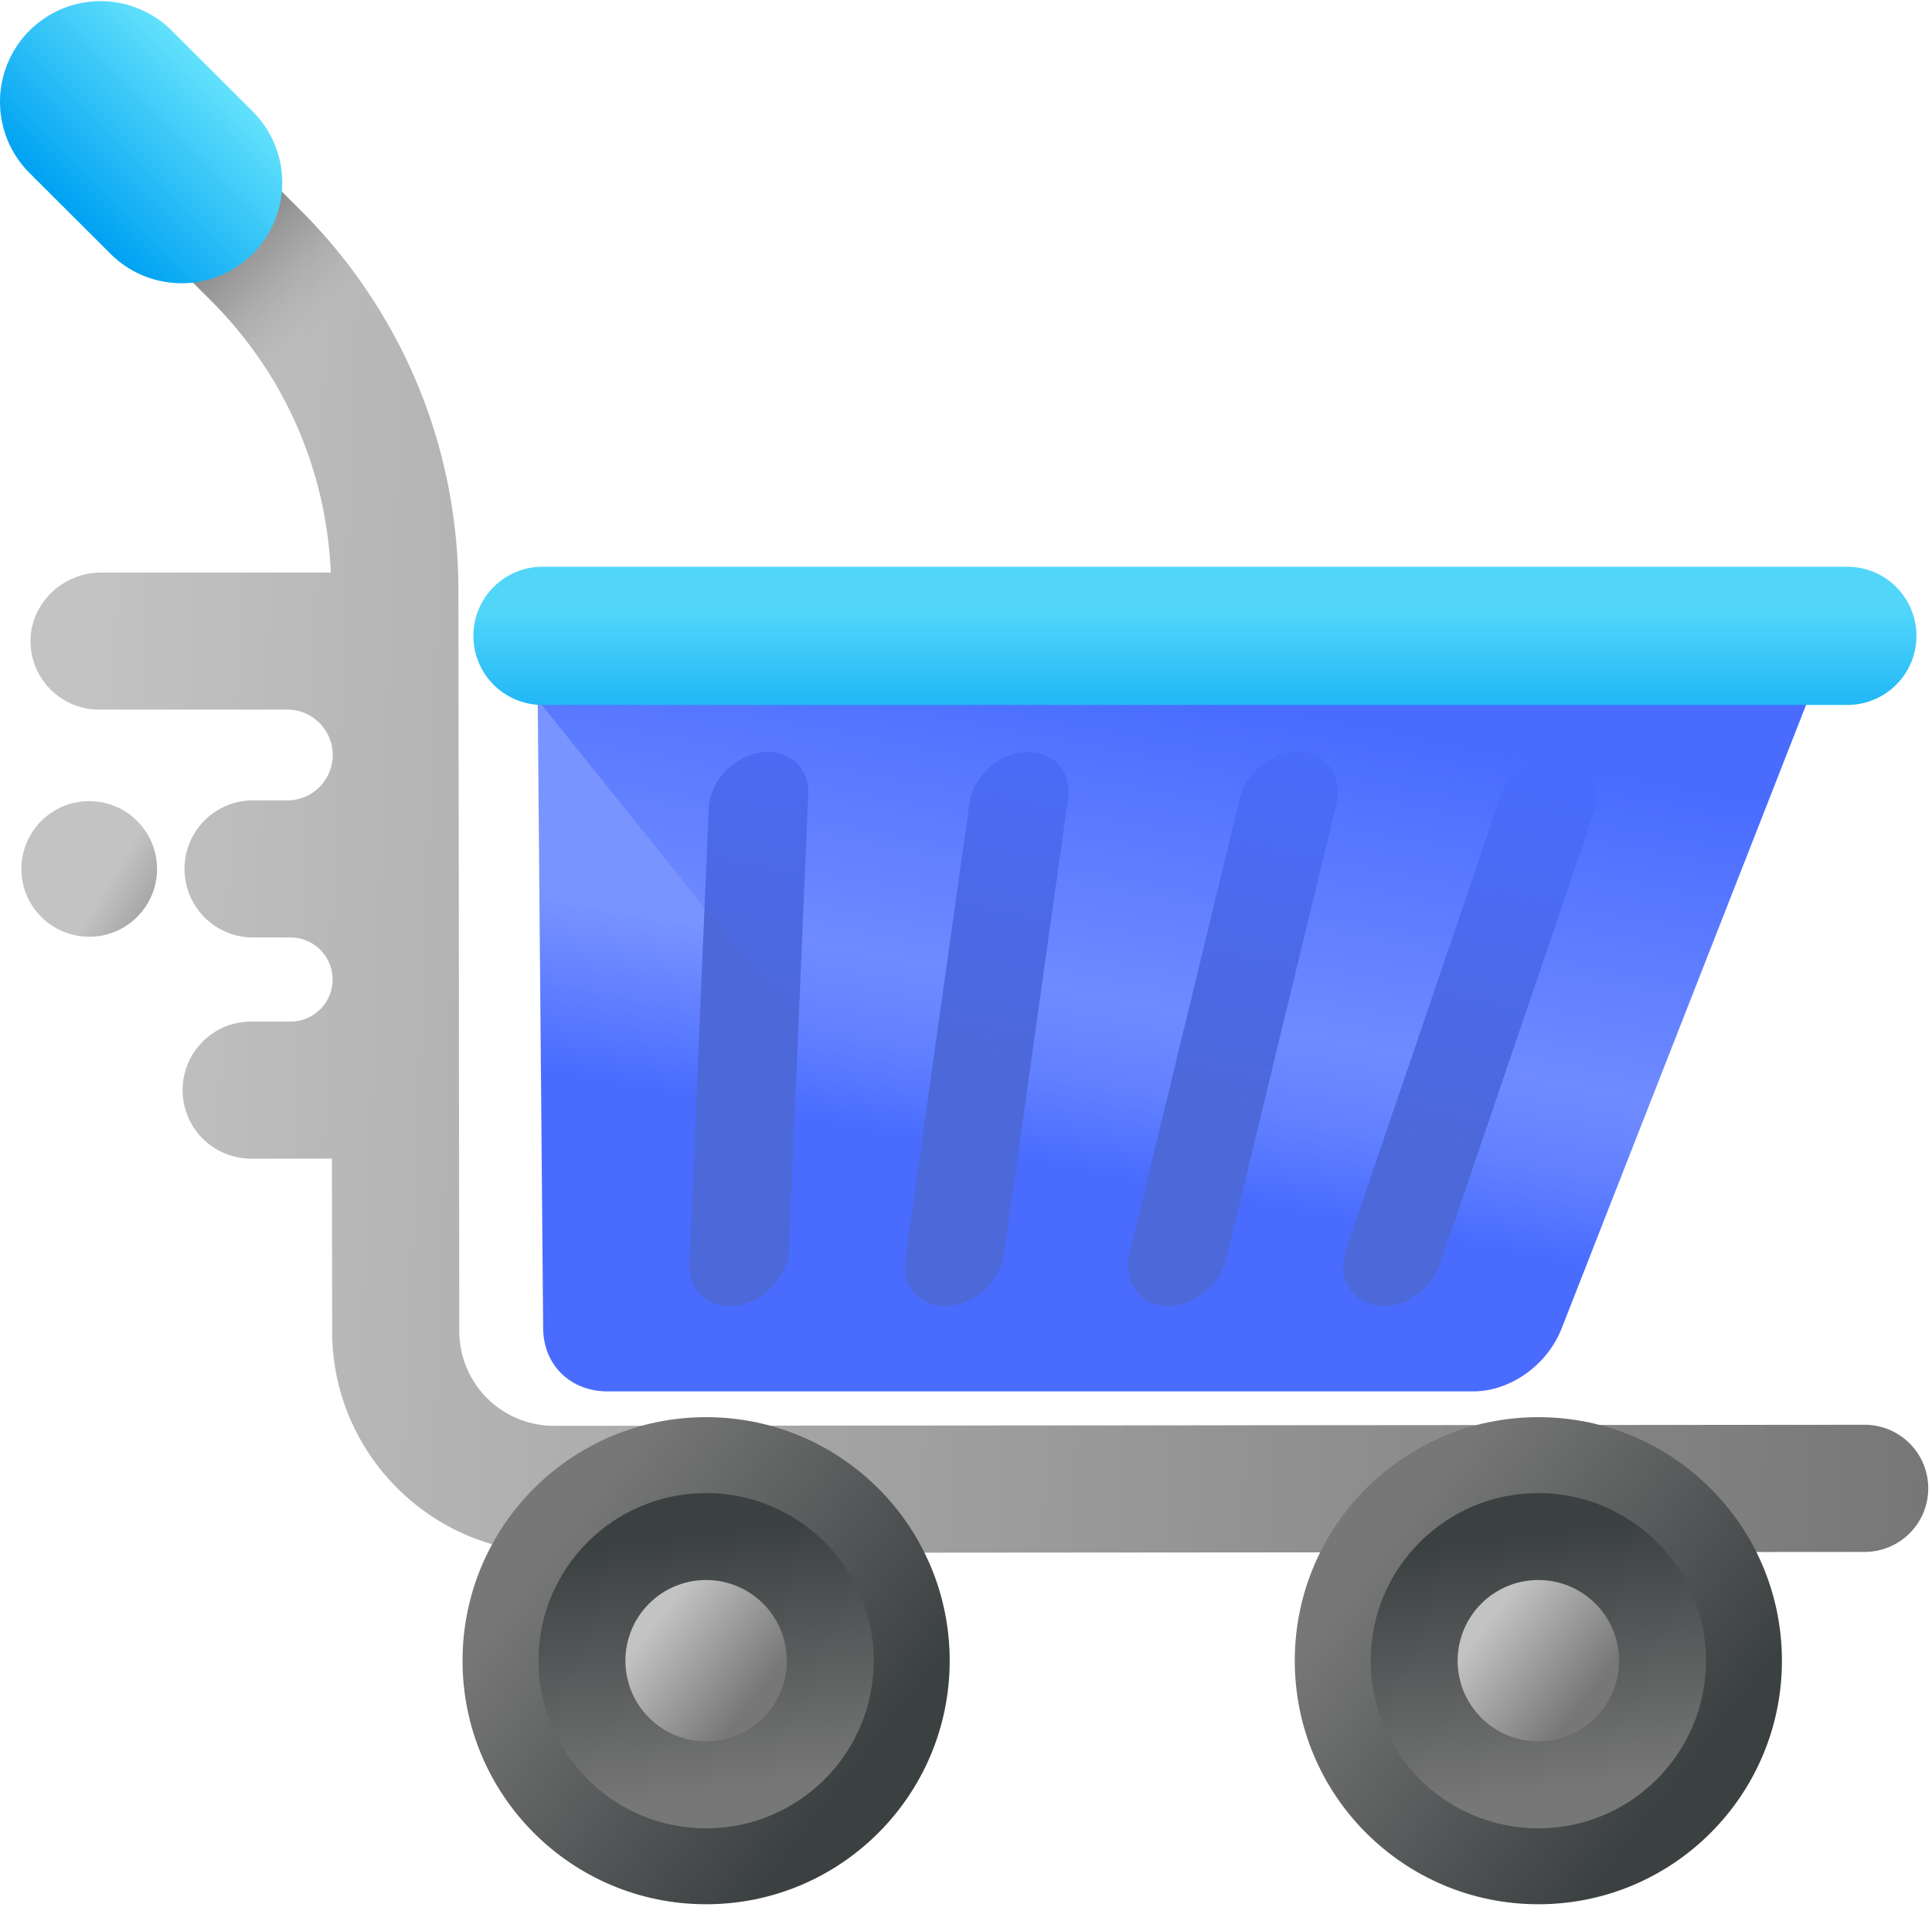 <svg xmlns="http://www.w3.org/2000/svg" width="110" height="109"><defs><linearGradient id="a" x1="64.72%" x2="141.246%" y1="59.017%" y2="105.797%"><stop offset="0%" stop-color="#C3C3C3"/><stop offset="100%" stop-color="#777"/></linearGradient><linearGradient id="b" x1="1.672%" x2="101.67%" y1="49.49%" y2="52.484%"><stop offset="0%" stop-color="#C3C3C3"/><stop offset="100%" stop-color="#777"/></linearGradient><linearGradient id="c" x1="68.884%" x2="21.796%" y1="72.399%" y2="18.764%"><stop offset="0%" stop-color="#C3C3C3" stop-opacity="0"/><stop offset="26.7%" stop-color="#A4A4A4" stop-opacity=".267"/><stop offset="54.2%" stop-color="#8B8B8B" stop-opacity=".542"/><stop offset="79.4%" stop-color="#7C7C7C" stop-opacity=".794"/><stop offset="100%" stop-color="#777"/></linearGradient><linearGradient id="d" x1="75.241%" x2="24.868%" y1="24.743%" y2="75.17%"><stop offset="0%" stop-color="#62E1FB"/><stop offset="100%" stop-color="#00A2F3"/></linearGradient><linearGradient id="e" x1="18.575%" x2="80.154%" y1="25.554%" y2="73.465%"><stop offset="0%" stop-color="#777"/><stop offset="100%" stop-color="#3B4041"/></linearGradient><linearGradient id="f" x1="54.941%" x2="45.277%" y1="89.615%" y2="12.204%"><stop offset="0%" stop-color="#777"/><stop offset="100%" stop-color="#3B4041"/></linearGradient><linearGradient id="g" x1="18.619%" x2="80.179%" y1="25.592%" y2="73.496%"><stop offset="0%" stop-color="#C3C3C3"/><stop offset="100%" stop-color="#777"/></linearGradient><linearGradient id="h" x1="18.575%" x2="80.146%" y1="25.558%" y2="73.461%"><stop offset="0%" stop-color="#777"/><stop offset="100%" stop-color="#3B4041"/></linearGradient><linearGradient id="i" x1="54.935%" x2="45.271%" y1="89.618%" y2="12.206%"><stop offset="0%" stop-color="#777"/><stop offset="100%" stop-color="#3B4041"/></linearGradient><linearGradient id="j" x1="18.609%" x2="80.17%" y1="25.594%" y2="73.498%"><stop offset="0%" stop-color="#C3C3C3"/><stop offset="100%" stop-color="#777"/></linearGradient><linearGradient id="k" x1="43.716%" x2="37.43%" y1="51.322%" y2="71.43%"><stop offset="0%" stop-color="#7A94FF"/><stop offset="100%" stop-color="#496CFF"/></linearGradient><linearGradient id="l" x1="40.329%" x2="54.973%" y1="62.155%" y2="15.316%"><stop offset="0%" stop-color="#496CFF" stop-opacity="0"/><stop offset="100%" stop-color="#496CFF"/></linearGradient><linearGradient id="m" x1="49.998%" x2="49.998%" y1="32.075%" y2="127.153%"><stop offset="0%" stop-color="#51D6FA"/><stop offset="100%" stop-color="#0EABF4"/></linearGradient></defs><g fill="none" fill-rule="evenodd"><circle cx="5.079" cy="49.48" r="3.861" fill="url(#a)"/><path fill="url(#b)" d="M106.163 81.13l-74.63.06a5.386 5.386 0 01-5.383-5.374l-.05-42.191c-.006-8.182-3.199-15.871-8.989-21.652l-1.838-1.835c-1.38-1.377-3.624-1.502-5.065-.19a3.622 3.622 0 00-.123 5.241l1.911 1.908c4.178 4.171 6.584 9.644 6.84 15.506H5.743c-2.188 0-4.045 1.79-4.005 3.977a3.904 3.904 0 003.902 3.828h10.647a2.585 2.585 0 110 5.168H14.3a3.904 3.904 0 000 7.805h2.192a2.396 2.396 0 110 4.791h-2.193a3.902 3.902 0 000 7.804h4.6l.012 9.846c.005 6.958 5.67 12.613 12.628 12.608l74.63-.06a3.62 3.62 0 10-.005-7.24z"/><path fill="url(#c)" d="M17.112 11.973L15.2 10.066a3.62 3.62 0 10-5.115 5.123l1.91 1.908a23.345 23.345 0 014.798 6.914l5.381-5.39a30.79 30.79 0 00-5.063-6.648z"/><path fill="url(#d)" d="M1.675 1.748a5.726 5.726 0 018.1-.007l4.614 4.606a5.728 5.728 0 01-8.095 8.107L1.681 9.85a5.73 5.73 0 01-.006-8.102z"/><circle cx="40.203" cy="94.565" r="13.868" fill="url(#e)"/><circle cx="40.203" cy="94.565" r="9.545" fill="url(#f)"/><circle cx="40.203" cy="94.565" r="4.595" fill="url(#g)"/><circle cx="87.587" cy="94.565" r="13.868" fill="url(#h)"/><circle cx="87.587" cy="94.565" r="9.545" fill="url(#i)"/><circle cx="87.587" cy="94.565" r="4.595" fill="url(#j)"/><path fill="url(#k)" d="M83.875 79.23H34.59c-2.113 0-3.647-1.5-3.665-3.585l-.367-42.36h74.952l-16.597 42.36c-.816 2.086-2.924 3.585-5.038 3.585z"/><path fill="#4D68D8" d="M78.78 74.375c-.137 0-.274-.01-.41-.032-1.476-.23-2.25-1.656-1.73-3.186l8.845-25.961c.522-1.53 2.142-2.585 3.618-2.355 1.477.23 2.251 1.656 1.73 3.186l-8.845 25.961c-.473 1.39-1.852 2.387-3.207 2.387zm-37.235 0c-1.355 0-2.352-.997-2.293-2.387l1.101-25.96c.065-1.53 1.386-2.957 2.951-3.187 1.564-.23 2.78.825 2.715 2.355l-1.101 25.96c-.065 1.531-1.386 2.958-2.95 3.187a2.942 2.942 0 01-.423.032zm24.97-.001c-.048 0-.096 0-.144-.003-1.52-.08-2.45-1.396-2.075-2.941l6.293-25.961c.375-1.546 1.913-2.731 3.43-2.655 1.521.079 2.45 1.395 2.076 2.94l-6.293 25.962c-.362 1.496-1.815 2.658-3.287 2.658zm-12.704 0c-1.472 0-2.48-1.162-2.269-2.658l3.654-25.961c.217-1.545 1.65-2.862 3.201-2.941 1.55-.078 2.632 1.11 2.415 2.655l-3.654 25.96c-.217 1.546-1.65 2.863-3.202 2.942a3.507 3.507 0 01-.145.003z"/><path fill="url(#l)" d="M30.615 39.855L62.202 79.23h21.673c2.114 0 4.221-1.5 5.038-3.585l16.597-42.36H30.558l.057 6.57z"/><path fill="url(#m)" d="M105.18 40.142H30.888a3.935 3.935 0 010-7.87h74.292a3.935 3.935 0 110 7.87z"/></g></svg>